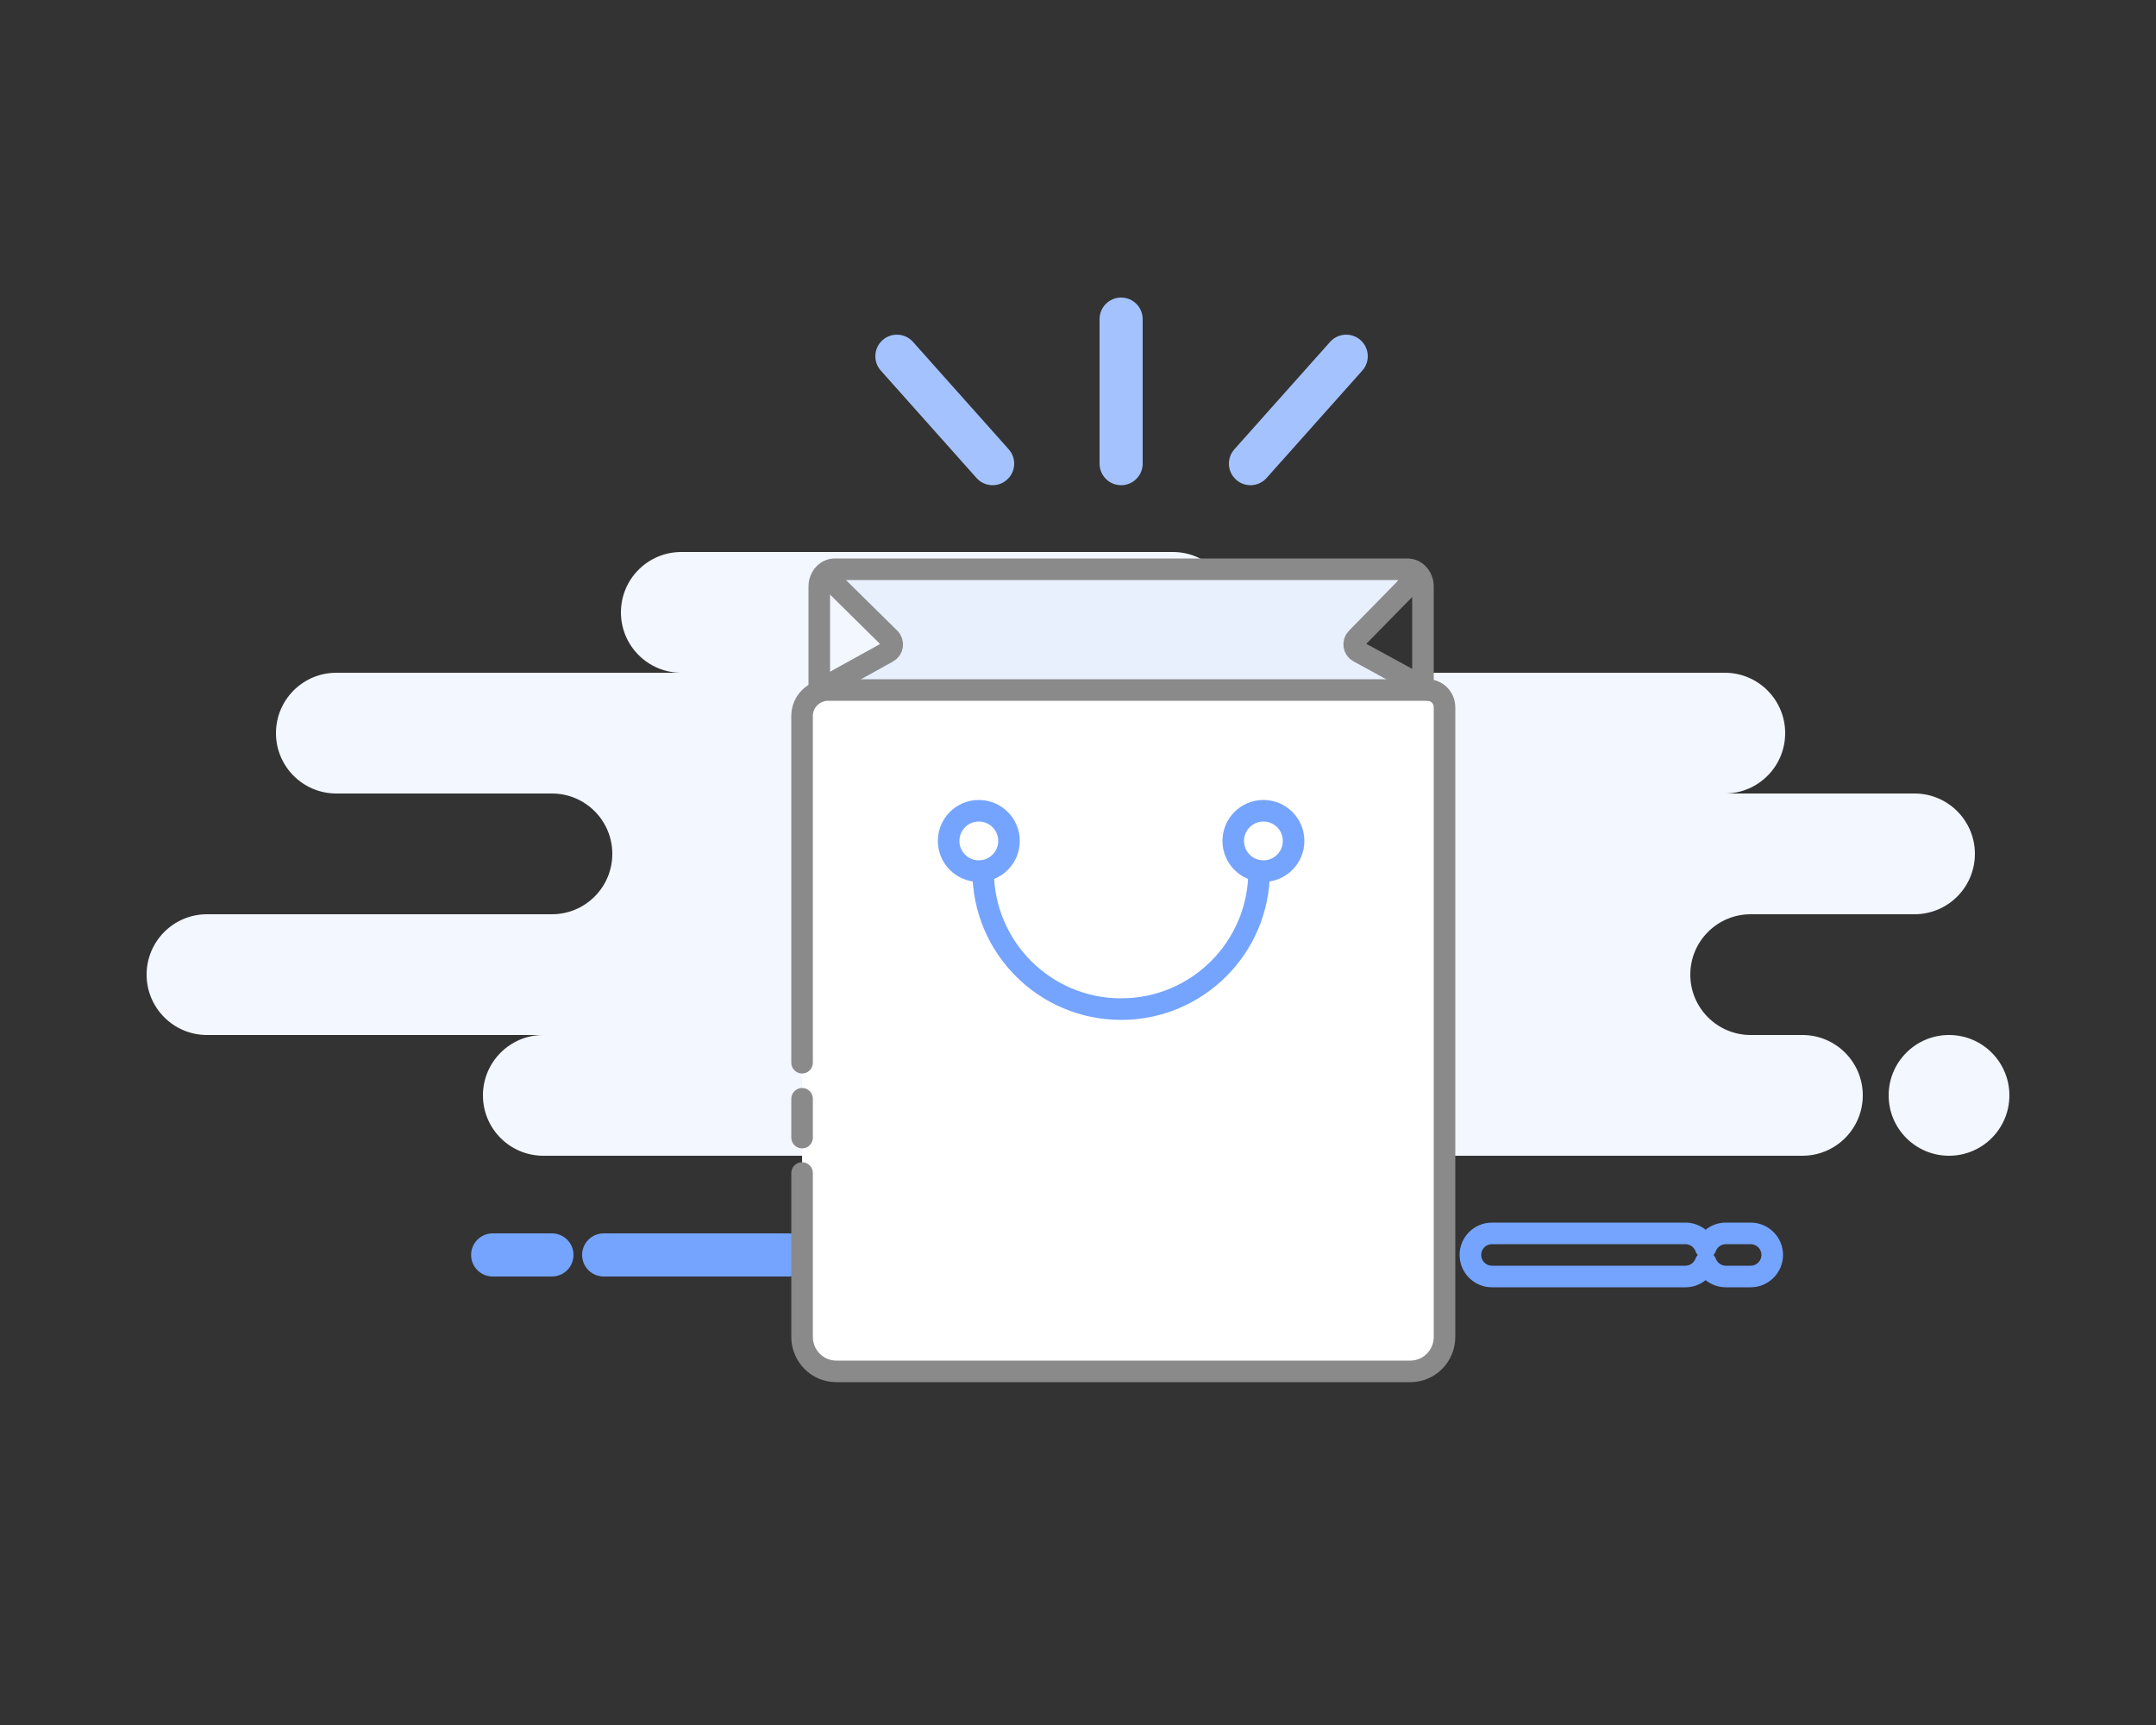 <svg width="250" height="200" viewBox="0 0 250 200" fill="none" xmlns="http://www.w3.org/2000/svg">
<rect x="0" y="0" width="250" height="200" fill="#333333" stroke="none"/>
<path fill-rule="evenodd" clip-rule="evenodd" d="M63 134H154C154.515 134 155.017 133.944 155.5 133.839C155.983 133.944 156.485 134 157 134H209C212.866 134 216 130.866 216 127C216 123.134 212.866 120 209 120H203C199.134 120 196 116.866 196 113C196 109.134 199.134 106 203 106H222C225.866 106 229 102.866 229 99C229 95.134 225.866 92 222 92H200C203.866 92 207 88.866 207 85C207 81.134 203.866 78 200 78H136C139.866 78 143 74.866 143 71C143 67.134 139.866 64 136 64H79C75.134 64 72 67.134 72 71C72 74.866 75.134 78 79 78H39C35.134 78 32 81.134 32 85C32 88.866 35.134 92 39 92H64C67.866 92 71 95.134 71 99C71 102.866 67.866 106 64 106H24C20.134 106 17 109.134 17 113C17 116.866 20.134 120 24 120H63C59.134 120 56 123.134 56 127C56 130.866 59.134 134 63 134ZM233 127C233 130.866 229.866 134 226 134C222.134 134 219 130.866 219 127C219 123.134 222.134 120 226 120C229.866 120 233 123.134 233 127Z" fill="#F3F7FF"/>
<path fill-rule="evenodd" clip-rule="evenodd" d="M96 66H163L157 75L165 81H94L103 75L96 66Z" fill="#E8F0FE"/>
<path d="M197.778 146.355L198.953 145.927C198.773 145.433 198.303 145.105 197.778 145.105C197.252 145.105 196.783 145.433 196.603 145.927L197.778 146.355ZM197.778 144.645L196.603 145.073C196.783 145.567 197.252 145.895 197.778 145.895C198.303 145.895 198.773 145.567 198.953 145.073L197.778 144.645ZM171.75 145.5C171.75 144.81 172.31 144.25 173 144.25V141.75C170.929 141.75 169.25 143.429 169.25 145.5H171.75ZM173 146.75C172.31 146.75 171.75 146.19 171.75 145.5H169.25C169.25 147.571 170.929 149.25 173 149.25V146.75ZM195.428 146.75H173V149.25H195.428V146.75ZM196.603 145.927C196.428 146.409 195.966 146.75 195.428 146.75V149.25C197.051 149.25 198.429 148.22 198.953 146.782L196.603 145.927ZM200.128 146.75C199.59 146.75 199.128 146.409 198.953 145.927L196.603 146.782C197.126 148.22 198.505 149.25 200.128 149.25V146.75ZM203 146.75H200.128V149.25H203V146.75ZM204.25 145.5C204.25 146.19 203.69 146.75 203 146.75V149.25C205.071 149.25 206.75 147.571 206.75 145.5H204.25ZM203 144.25C203.69 144.25 204.25 144.81 204.25 145.5H206.75C206.75 143.429 205.071 141.75 203 141.75V144.25ZM200.128 144.25H203V141.75H200.128V144.25ZM198.953 145.073C199.128 144.591 199.59 144.25 200.128 144.25V141.75C198.505 141.75 197.126 142.78 196.603 144.218L198.953 145.073ZM195.428 144.25C195.966 144.25 196.428 144.591 196.603 145.073L198.953 144.218C198.429 142.78 197.051 141.75 195.428 141.75V144.25ZM173 144.25H195.428V141.75H173V144.25ZM57.128 143C55.747 143 54.628 144.119 54.628 145.5H57.128V143ZM64 143H57.128V145.5H64V143ZM66.5 145.5C66.5 144.119 65.381 143 64 143V145.5H66.5ZM64 148C65.381 148 66.5 146.881 66.5 145.5H64V148ZM57.128 148H64V145.5H57.128V148ZM54.628 145.5C54.628 146.881 55.747 148 57.128 148V145.5H54.628ZM70 143C68.619 143 67.5 144.119 67.5 145.5H70V143ZM91.454 143H70V145.5H91.454V143ZM93.954 145.5C93.954 144.119 92.835 143 91.454 143V145.5H93.954ZM91.454 148C92.835 148 93.954 146.881 93.954 145.5H91.454V148ZM70 148H91.454V145.5H70V148ZM67.5 145.5C67.5 146.881 68.619 148 70 148V145.5H67.5Z" fill="#75A4FE"/>
<path fill-rule="evenodd" clip-rule="evenodd" d="M93.006 123.215V83C93.006 81.343 94.366 80 96.043 80H165.523C166.615 80 167.5 80.895 167.5 82V155C167.5 157.209 165.729 159 163.545 159H96.961C94.777 159 93.006 157.209 93.006 155V140.055V136M93.006 131.897V127.394V131.897Z" fill="white"/>
<path d="M91.756 123.215C91.756 123.905 92.316 124.465 93.006 124.465C93.697 124.465 94.256 123.905 94.256 123.215H91.756ZM94.256 136C94.256 135.31 93.697 134.75 93.006 134.75C92.316 134.75 91.756 135.31 91.756 136H94.256ZM91.756 131.897C91.756 132.588 92.316 133.147 93.006 133.147C93.697 133.147 94.256 132.588 94.256 131.897H91.756ZM94.256 127.394C94.256 126.703 93.697 126.144 93.006 126.144C92.316 126.144 91.756 126.703 91.756 127.394H94.256ZM94.256 123.215V83H91.756V123.215H94.256ZM94.256 83C94.256 82.048 95.042 81.25 96.043 81.25V78.75C93.69 78.75 91.756 80.638 91.756 83H94.256ZM96.043 81.25H165.523V78.75H96.043V81.25ZM165.523 81.25C165.911 81.25 166.25 81.572 166.25 82H168.75C168.75 80.218 167.319 78.75 165.523 78.75V81.25ZM166.25 82V155H168.75V82H166.25ZM166.25 155C166.25 156.532 165.026 157.75 163.545 157.75V160.25C166.433 160.25 168.75 157.886 168.75 155H166.25ZM163.545 157.75H96.961V160.25H163.545V157.75ZM96.961 157.75C95.481 157.75 94.256 156.532 94.256 155H91.756C91.756 157.886 94.073 160.25 96.961 160.25V157.75ZM94.256 155V140.055H91.756V155H94.256ZM94.256 140.055V136H91.756V140.055H94.256ZM94.256 131.897V127.394H91.756V131.897H94.256Z" fill="#8A8A8A"/>
<path d="M95 80V68C95 66.895 95.804 66 96.795 66L163.205 66C164.196 66 165 66.895 165 68V80" stroke="#8A8A8A" stroke-width="2.5"/>
<path fill-rule="evenodd" clip-rule="evenodd" d="M113.5 101C115.433 101 117 99.433 117 97.5C117 95.567 115.433 94 113.5 94C111.567 94 110 95.567 110 97.5C110 99.433 111.567 101 113.5 101Z" fill="white" stroke="#75A4FE" stroke-width="2.5"/>
<path fill-rule="evenodd" clip-rule="evenodd" d="M146.5 101C148.433 101 150 99.433 150 97.5C150 95.567 148.433 94 146.5 94C144.567 94 143 95.567 143 97.5C143 99.433 144.567 101 146.5 101Z" fill="white" stroke="#75A4FE" stroke-width="2.5"/>
<path d="M146 101C146 109.837 138.837 117 130 117C121.163 117 114 109.837 114 101" stroke="#75A4FE" stroke-width="2.5" stroke-linecap="round"/>
<path d="M96.061 66.997L103.168 74.012C103.643 74.481 103.534 75.275 102.95 75.599L95 80" stroke="#8A8A8A" stroke-width="2.5" stroke-linecap="round"/>
<path d="M164.109 67.069L157.307 74.007C156.843 74.48 156.96 75.267 157.542 75.585L165.636 80" stroke="#8A8A8A" stroke-width="2.5" stroke-linecap="round"/>
<path d="M155.166 40.471L154.233 39.639V39.639L155.166 40.471ZM144.067 52.924L143.134 52.092L143.134 52.092L144.067 52.924ZM144.168 54.689L143.337 55.622L143.337 55.622L144.168 54.689ZM145.933 54.588L146.866 55.419L146.866 55.419L145.933 54.588ZM157.033 42.135L157.966 42.966V42.966L157.033 42.135ZM104.933 40.471L104 41.303L104.933 40.471ZM103.067 42.135L104 41.303L104 41.303L103.067 42.135ZM114.166 54.588L113.233 55.419L114.166 54.588ZM115.931 54.689L116.763 55.622L116.763 55.622L115.931 54.689ZM116.033 52.924L116.966 52.092L116.033 52.924ZM132.5 37C132.5 35.619 131.381 34.5 130 34.5V37H132.5ZM132.5 53.756V37H130V53.756H132.5ZM130 56.256C131.381 56.256 132.5 55.137 132.5 53.756H130V56.256ZM127.5 53.756C127.5 55.137 128.619 56.256 130 56.256V53.756H127.5ZM127.5 37V53.756H130V37H127.5ZM130 34.5C128.619 34.5 127.5 35.619 127.5 37H130V34.5ZM156.1 41.303L156.1 41.303L157.763 39.437C156.732 38.518 155.152 38.609 154.233 39.639L156.1 41.303ZM145 53.756L156.1 41.303L154.233 39.639L143.134 52.092L145 53.756ZM145 53.756L145 53.756L143.134 52.092C142.215 53.123 142.306 54.703 143.337 55.622L145 53.756ZM145 53.756L145 53.756L143.337 55.622C144.367 56.541 145.948 56.45 146.866 55.419L145 53.756ZM156.1 41.303L145 53.756L146.866 55.419L157.966 42.966L156.1 41.303ZM156.1 41.303L156.1 41.303L157.966 42.966C158.885 41.935 158.794 40.355 157.763 39.437L156.1 41.303ZM104 41.303L105.866 39.639C104.948 38.609 103.367 38.518 102.337 39.437L104 41.303ZM104 41.303L104 41.303L102.337 39.437C101.306 40.355 101.215 41.935 102.134 42.966L104 41.303ZM115.1 53.756L104 41.303L102.134 42.966L113.233 55.419L115.1 53.756ZM115.1 53.756H115.1L113.233 55.419C114.152 56.45 115.732 56.541 116.763 55.622L115.1 53.756ZM115.1 53.756L115.1 53.756L116.763 55.622C117.794 54.703 117.885 53.123 116.966 52.092L115.1 53.756ZM104 41.303L115.1 53.756L116.966 52.092L105.866 39.639L104 41.303Z" fill="#A4C3FE"/>
</svg>
